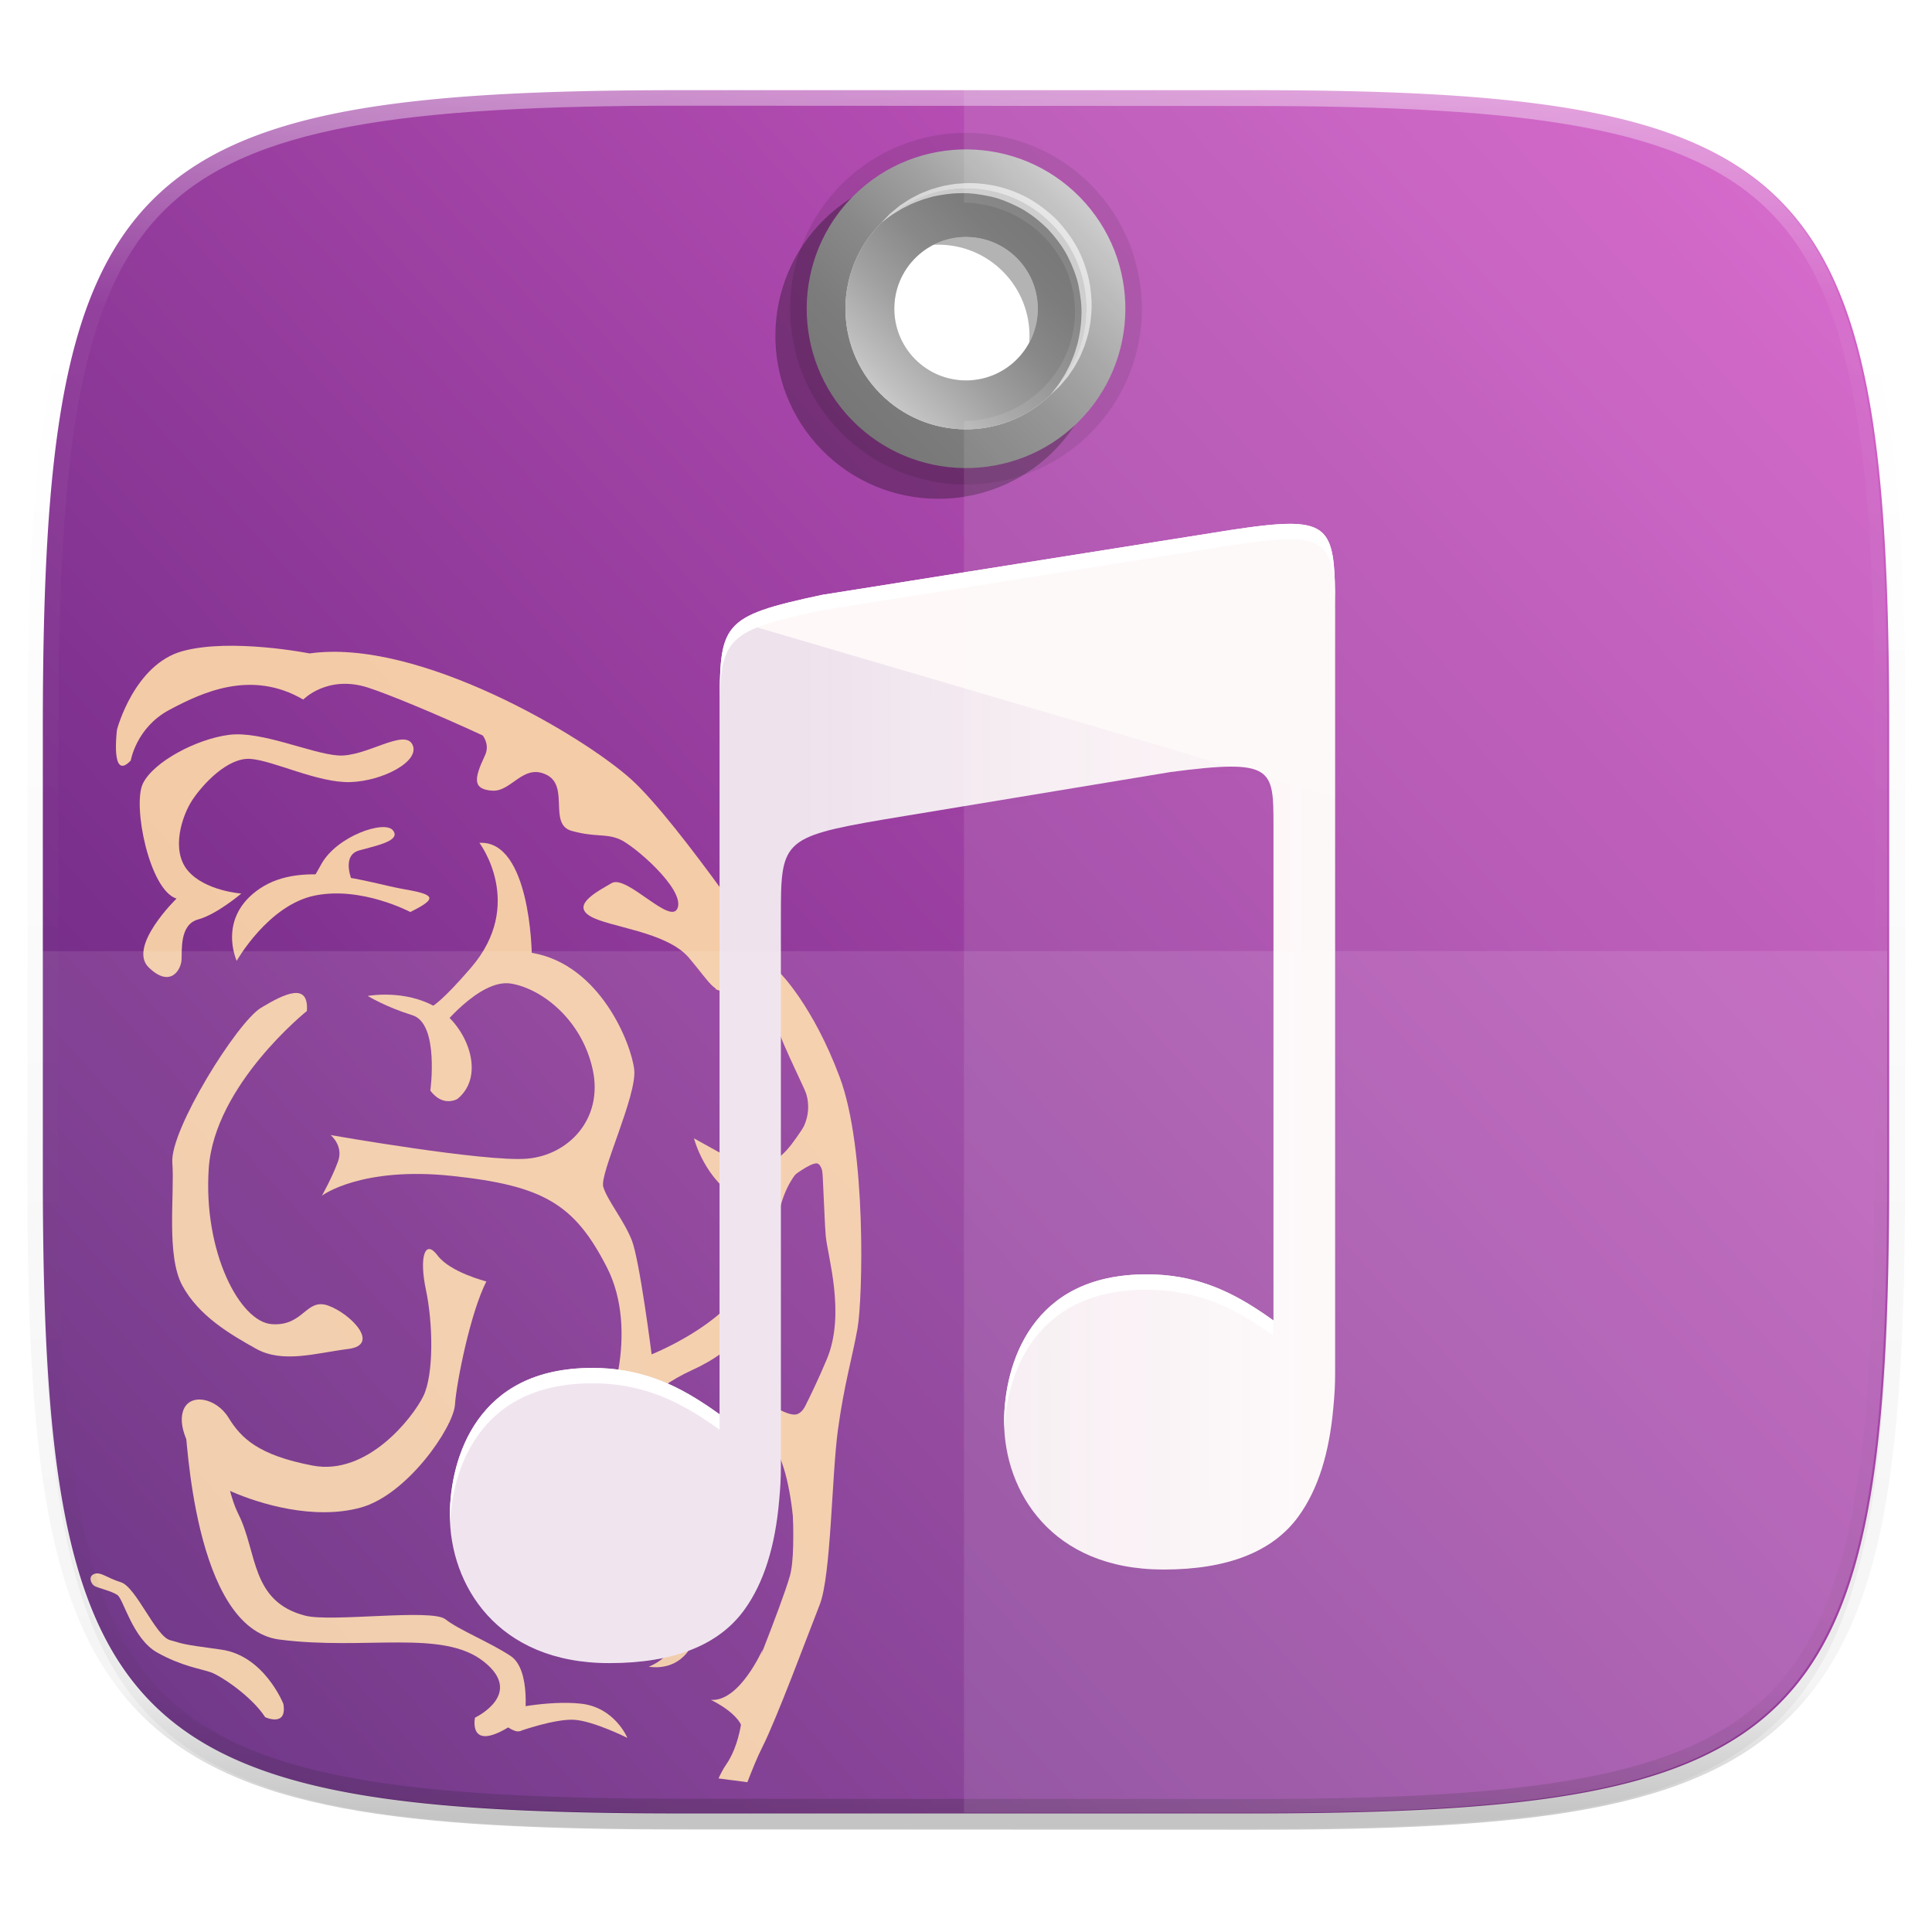 <svg xmlns="http://www.w3.org/2000/svg" xmlns:xlink="http://www.w3.org/1999/xlink" width="256" height="256" version="1.1" viewBox="0 0 256 256">
 <defs>
  <filter id="filter4569" width="1.023" height="1.025" x="-.01" y="-.01" style="color-interpolation-filters:sRGB">
   <feGaussianBlur stdDeviation="1.16"/>
  </filter>
  <filter id="filter1112" width="1.046" height="1.05" x="-.02" y="-.03" style="color-interpolation-filters:sRGB">
   <feGaussianBlur stdDeviation="2.32"/>
  </filter>
  <linearGradient id="linearGradient1137" x1="44.099" x2="272.489" y1="251.822" y2="44.86" gradientTransform="matrix(1.019,0,0,1.019,-26.944,-32.905)" gradientUnits="userSpaceOnUse" xlink:href="#linearGradient1159">
   <stop style="stop-color:#62237c" offset="0"/>
   <stop style="stop-color:#d85eca" offset="1"/>
  </linearGradient>
  <linearGradient id="linearGradient1108" x1="296" x2="296" y1="-212" y2="236" gradientUnits="userSpaceOnUse">
   <stop style="stop-color:#ffffff" offset="0"/>
   <stop style="stop-color:#ffffff;stop-opacity:.098" offset=".125"/>
   <stop style="stop-color:#000000;stop-opacity:.098" offset=".925"/>
   <stop style="stop-color:#000000;stop-opacity:.498" offset="1"/>
  </linearGradient>
  <linearGradient id="SVGID_11_" x1="67.374" x2="67.374" y1="82.338" y2="49.164" gradientTransform="matrix(0.445,0,0,0.445,72.784,165.259)" gradientUnits="userSpaceOnUse">
   <stop offset="0" style="stop-color:#C8C8C8"/>
   <stop offset=".063" style="stop-color:#BFBFBF"/>
   <stop offset=".316" style="stop-color:#A0A0A0"/>
   <stop offset=".561" style="stop-color:#898989"/>
   <stop offset=".793" style="stop-color:#7C7C7C"/>
   <stop offset="1" style="stop-color:#777777"/>
  </linearGradient>
  <linearGradient id="SVGID_10_" x1="67.374" x2="67.374" y1="87.669" y2="43.832" gradientTransform="matrix(0.445,0,0,0.445,72.784,165.259)" gradientUnits="userSpaceOnUse">
   <stop offset="0" style="stop-color:#777777"/>
   <stop offset=".207" style="stop-color:#7C7C7C"/>
   <stop offset=".439" style="stop-color:#898989"/>
   <stop offset=".684" style="stop-color:#A0A0A0"/>
   <stop offset=".937" style="stop-color:#BFBFBF"/>
   <stop offset="1" style="stop-color:#C8C8C8"/>
  </linearGradient>
  <linearGradient id="linearGradient1159" x1="196" x2="132" y1="160" y2="160" gradientTransform="matrix(0.713,-0.728,0.728,0.713,-79.439,138.208)" gradientUnits="userSpaceOnUse">
   <stop offset="0" style="stop-color:#622188;stop-opacity:.03"/>
   <stop offset="1" style="stop-color:#622188"/>
  </linearGradient>
  <filter style="color-interpolation-filters:sRGB" id="filter1178" width="1.027" height="1.021" x="-.01" y="-.01">
   <feGaussianBlur stdDeviation=".658"/>
  </filter>
 </defs>
 <g transform="rotate(45.584,128.801,124.153)">
  <path d="m 90.314,11.947 c -74.056,0 -84.639,10.556 -84.639,84.543 v 59.252 c 3e-7,73.986 10.583,84.543 84.639,84.543 h 75.371 c 74.056,0 84.639,-10.557 84.639,-84.543 V 96.49 c 0,-73.987 -10.583,-84.543 -84.639,-84.543 z m 36.82,13.863 a 14.285,14.693 0 0 1 14.285,14.693 14.285,14.693 0 0 1 -14.285,14.693 14.285,14.693 0 0 1 -14.285,-14.693 14.285,14.693 0 0 1 14.285,-14.693 z" transform="rotate(-45.584,128.801,124.153)" style="opacity:0.1;filter:url(#filter4569)"/>
  <path d="m 90.314,13.986 c -74.056,0 -84.639,10.556 -84.639,84.543 v 59.252 c 3e-7,73.986 10.583,84.543 84.639,84.543 h 75.371 c 74.056,0 84.639,-10.557 84.639,-84.543 V 98.529 c 0,-73.987 -10.583,-84.543 -84.639,-84.543 z m 37.127,12.846 a 14.999,14.489 0 0 1 14.998,14.488 14.999,14.489 0 0 1 -14.998,14.488 14.999,14.489 0 0 1 -15,-14.488 14.999,14.489 0 0 1 15,-14.488 z" transform="rotate(-45.584,128.801,124.153)" style="opacity:0.2;filter:url(#filter1112)"/>
  <path d="M 90.314,11.947 C 16.259,11.947 5.676,22.504 5.676,96.49 v 59.252 c -3e-7,73.986 10.583,84.543 84.639,84.543 h 75.371 c 74.056,-1e-5 84.639,-10.557 84.639,-84.543 V 96.49 c 0,-73.987 -10.583,-84.543 -84.639,-84.543 z m 37.127,14.885 a 14.999,14.489 0 0 1 14.998,14.488 14.999,14.489 0 0 1 -14.998,14.488 14.999,14.489 0 0 1 -15,-14.488 14.999,14.489 0 0 1 15,-14.488 z" transform="rotate(-45.584,128.801,124.153)" style="fill:url(#linearGradient1137)"/>
  <g style="opacity:0.9;fill:#ffdca9" transform="matrix(1.437,-1.272,1.302,1.462,-428.384,40.707)">
   <path style="fill:#ffdca9" d="m 180.977,254.474 c -0.219,3.145 0.219,9.883 -0.438,11.906 -0.656,2.02 -2.408,7.861 -3.281,9.883 -0.307,0.709 -0.584,1.557 -0.867,2.441 l -2.004,-0.117 c 0.127,-0.33 0.27,-0.656 0.463,-0.977 1.094,-1.795 0.877,-4.492 0.877,-4.492 0,0 2.188,-6.514 2.623,-8.535 0.439,-2.021 -0.654,-7.639 -0.436,-9.213 0.221,-1.57 0.875,-2.471 1.969,-5.615 1.094,-3.146 -0.439,-6.963 -0.656,-8.313 -0.219,-1.346 -0.656,-6.289 -1.096,-7.637 -0.436,-1.35 -3.061,-5.393 -3.227,-6.348 -0.164,-0.955 -4.41,-2.137 -4.41,-2.137 -0.221,-2.246 -1.551,-3.873 -1.551,-3.873 0,-2.246 -7.658,-8.537 -7.658,-8.537 -2.406,-1.797 -13.346,-5.615 -16.189,-6.291 -2.847,-0.672 -4.378,1.125 -4.378,1.125 -3.721,-1.797 -7.002,0 -9.189,1.348 -2.187,1.348 -2.406,3.594 -2.406,3.594 -1.314,1.574 -1.094,-2.021 -1.094,-2.021 0,0 0.873,-4.492 4.156,-5.615 3.281,-1.125 8.752,-0.451 8.752,-0.451 7.44,-1.57 19.255,4.27 22.757,6.965 3.5,2.697 11.156,12.355 11.156,12.355 0,0 2.408,2.023 4.594,6.74 2.189,4.719 2.627,14.828 2.408,16.85 -0.219,2.022 -0.657,3.818 -0.875,6.965 z"/>
   <g style="fill:#ffdca9">
    <path style="fill:#ffdca9" d="m 148.453,210.265 c -0.635,-1.088 -3.17,1.086 -5.071,1.086 -1.902,0 -5.389,-1.305 -7.609,-0.869 -2.219,0.436 -5.072,2.176 -5.705,3.697 -0.635,1.521 0.951,7.176 2.854,7.611 0,0 -3.172,3.48 -1.588,4.785 1.588,1.305 2.221,0 2.221,-0.652 0,-0.652 -0.318,-2.393 0.951,-2.828 1.268,-0.434 2.854,-1.957 2.854,-1.957 0,0 -2.537,0 -3.805,-1.305 -1.27,-1.305 -0.635,-3.697 0,-4.785 0.633,-1.088 2.217,-3.045 3.805,-3.045 1.584,0 4.754,1.305 6.976,1.088 2.215,-0.217 4.752,-1.738 4.117,-2.826 z"/>
    <path style="fill:#ffdca9" d="m 153.525,216.571 c 0,0 3.486,3.914 0,8.48 -3.486,4.568 -3.17,2.611 -3.17,2.611 l 1.268,1.74 c 0,0 2.535,-3.697 4.756,-3.48 2.219,0.217 5.072,2.174 6.023,5.438 0.951,3.262 -1.268,5.873 -4.121,6.307 -2.854,0.436 -13.633,-0.652 -13.633,-0.652 0,0 0.953,0.652 0.635,1.74 -0.316,1.086 -0.949,2.393 -0.949,2.393 0,0 2.535,-2.176 8.875,-1.959 6.34,0.219 8.561,1.305 11.096,5.438 2.535,4.133 0.949,10.221 -0.318,11.744 -1.267,1.523 -6.975,1.959 -7.607,3.48 -0.632,1.521 1.268,3.045 1.586,4.131 0.316,1.088 -0.951,1.959 -0.951,1.959 0,0 3.486,-1.523 6.021,-1.305 2.537,0.217 7.293,2.609 7.293,2.609 0,0 -0.953,0.436 -0.635,1.088 0.318,0.652 0.951,1.305 0.635,1.957 -0.316,0.652 -1.268,1.086 -1.268,1.086 0,0 1.584,0.219 2.535,-1.086 0.951,-1.305 -0.951,-1.523 -0.316,-2.176 0.633,-0.652 1.902,-0.434 1.902,-0.434 0,0 -0.953,-0.219 -2.537,-2.176 -1.584,-1.957 -2.219,-3.045 -4.438,-3.045 -2.221,0 -4.756,0.217 -4.756,0.217 0,0 -2.219,-0.869 -1.268,-2.174 0.951,-1.305 8.242,-2.176 8.242,-2.176 0,0 -2.219,-1.305 -2.219,-2.391 0,-1.088 1.584,-3.264 4.438,-4.785 2.854,-1.523 5.072,-3.916 5.072,-8.482 0,-4.566 1.209,-5.607 3.109,-7.348 l -0.666,-3 c 0,0 -1.809,4.041 -3.711,5.346 l -4.756,-2.176 c 0,0 0.951,2.828 3.488,3.916 0,0 1.9,3.697 0.316,6.307 -1.586,2.609 -5.707,4.566 -5.707,4.566 0,0 -1.268,-6.307 -1.902,-7.611 -0.633,-1.305 -1.902,-2.609 -2.219,-3.48 -0.316,-0.869 1.904,-6.307 1.586,-8.047 -0.318,-1.738 -2.854,-6.959 -7.609,-7.395 10e-4,0.001 -0.633,-7.61 -4.12,-7.175 z"/>
    <path style="fill:#ffdca9" d="m 146.551,227.444 c 0,0 2.537,-0.65 4.756,0.436 2.219,1.088 3.805,4.35 1.902,6.09 0,0 -0.951,0.652 -1.902,-0.436 0,0 0.316,-4.566 -1.586,-5.002 -1.902,-0.436 -3.17,-1.088 -3.17,-1.088 z"/>
    <path style="fill:#ffdca9" d="m 149.088,221.573 c 0,0 -3.486,-1.521 -6.657,-0.652 -3.17,0.869 -5.072,4.783 -5.072,4.783 0,0 -1.586,-2.826 1.268,-5 2.854,-2.176 7.608,-0.871 9.827,-0.652 2.218,0.217 2.536,0.433 0.634,1.521 z"/>
    <path style="fill:#ffdca9" d="m 144.967,219.833 c 0,0 -0.951,-1.74 0.316,-2.174 1.268,-0.436 2.854,-0.871 2.219,-1.523 -0.633,-0.652 -3.803,0.652 -4.755,2.609 l -0.951,1.959 z"/>
    <path style="fill:#ffdca9" d="m 142.431,228.751 c 0,0 -6.023,5.436 -6.023,11.09 0,5.656 2.854,10.223 5.072,10.223 2.22,0 2.222,-1.957 3.804,-1.523 1.586,0.436 3.805,2.395 1.586,2.828 -2.221,0.436 -4.438,1.305 -6.341,0.436 -1.902,-0.871 -4.121,-1.959 -5.391,-3.916 -1.266,-1.957 -0.949,-6.088 -1.266,-8.264 -0.318,-2.176 3.801,-9.787 5.389,-10.873 1.584,-1.089 3.17,-1.96 3.17,-0.001 z"/>
    <path style="fill:#ffdca9" d="m 156.063,246.149 c 0,0 -2.537,-0.436 -3.488,-1.523 -0.951,-1.086 -1.266,0.219 -0.633,2.393 0.633,2.174 0.951,5.654 0.316,7.178 -0.635,1.521 -3.488,5.654 -7.291,5.219 -3.806,-0.436 -5.073,-1.521 -6.024,-2.826 -0.951,-1.307 -2.852,-1.523 -3.17,-0.219 -0.316,1.305 0.949,2.828 1.586,3.697 0.633,0.869 0.316,0.869 2.219,1.521 1.902,0.654 5.706,1.523 8.876,0.436 3.17,-1.087 6.023,-5.871 6.023,-7.395 0,-1.522 0.634,-6.307 1.586,-8.481 z"/>
   </g>
   <path style="fill:#ffdca9" d="m 178.826,265.321 c 0,0 -0.344,-8.244 -2.678,-9.91 -2.334,-1.666 -3.008,-1.418 -3.08,-2.137 -0.055,-0.555 -0.109,-0.748 1.555,-0.693 1.332,0.045 4.871,2.406 4.871,2.406 z"/>
   <path style="fill:#ffdca9" d="m 151.16,207.987 c 0,0 3,1 2.334,2.666 -0.668,1.668 -0.666,2.334 0.666,2.334 1.334,0 2,-2 3.666,-1.334 1.668,0.668 0.334,3.334 2,3.668 1.668,0.332 2.334,-0.002 3.334,0.332 1,0.334 4.666,3 4.334,4.334 -0.334,1.332 -3.668,-2 -4.668,-1.334 -1,0.668 -2.666,1.666 -1.332,2.334 1.332,0.666 5.332,0.666 7,2.334 1.666,1.666 2.092,2.613 3,1.666 0.949,-0.994 -2,-7 -4,-8.666 -2,-1.668 -13,-9.002 -16.334,-8.334 z"/>
   <path style="fill:#ffdca9" d="m 172.324,236.685 c 0,0 1.689,0.705 2.205,0.518 0.518,-0.189 1.83,-1.361 2.488,-2.629 0.656,-1.268 0.375,-2.254 0.094,-2.91 l 1.408,1.408 0.752,5.115 -0.424,-0.375 c 0,0 -0.141,-1.268 -0.609,-1.221 -0.468,0.047 -1.502,0.939 -1.502,0.939 l -3.004,0.422 -1.455,-0.846 z"/>
   <path style="fill:#ffdca9" d="m 176.592,253.274 c 0,0 1.055,0.555 1.525,0.334 0.473,-0.223 0.666,-1 0.666,-1 l -0.416,2.109 h -1.109 z"/>
   <path style="fill:#ffdca9" d="m 137.493,255.821 c -0.869,0.521 -1.693,0.93 -1.525,1.43 0.166,0.5 1.525,13.736 7.526,14.07 6,0.332 11.166,-1.5 14.166,0.5 3,2 -0.334,3.832 -0.334,3.832 0,0 -0.334,2.334 2.334,0.5 0,0 0.832,0.5 1,0 0.166,-0.5 0.334,-3.998 -1.166,-4.832 -1.5,-0.834 -3.668,-1.5 -4.668,-2.168 -1,-0.666 -7.836,0.76 -9.67,0.432 -3.843,-0.691 -3.579,-4.029 -5.079,-6.529 -1.5,-2.5 -1.752,-7.735 -2.584,-7.235 z"/>
   <path style="fill:#ffdca9" d="m 176.826,269.653 c 0,0 -1.332,3.668 -3.332,3.668 0,0 2.666,1 2.332,2.332 -0.332,1.334 1,-6 1,-6 z"/>
   <path style="fill:#ffdca9" d="m 159.326,274.999 c 0,0 2.922,-0.893 5.254,-0.797 2.334,0.094 3.338,2.086 3.338,2.086 0,0 -2.432,-0.986 -3.758,-0.967 -1.328,0.02 -3.676,1.023 -3.676,1.023 z"/>
   <path style="fill:#ffdca9" d="m 144.059,275.64 c 0,0 -1.548,-3.174 -4.548,-3.361 -3,-0.187 -2.559,-0.207 -3.559,-0.395 -1,-0.188 -2.584,-3.418 -3.646,-3.668 -1.062,-0.25 -1.438,-0.625 -1.875,-0.438 -0.437,0.187 -0.188,0.688 0.063,0.813 0.251,0.125 1.188,0.25 1.625,0.5 0.437,0.25 1.25,2.875 3,3.688 1.75,0.813 3.111,0.895 3.799,1.082 0.688,0.187 2.893,1.395 3.955,2.77 -10e-4,-10e-4 1.582,0.591 1.186,-0.991 z"/>
  </g>
  <g>
   <path d="m 194.32,83.566 c -1.879,-0.021 -4.376,0.272 -7.699,0.771 l -53.271,8.455 C 119.999,95.636 120.045,96.52 120,107.799 v 91.516 c -0.557,-0.39 -1.106,-0.782 -1.682,-1.168 v 0.004 c -4.241,-2.842 -8.762,-4.865 -14.834,-4.865 -7.606,0 -12.141,2.912 -14.887,6.748 -2.746,3.836 -3.656,8.671 -3.656,12.408 0,4.507 1.539,9.317 4.877,12.982 3.338,3.666 8.47,6.232 15.85,6.232 8.333,0 14.194,-2.327 17.508,-6.871 2.609,-3.578 4.052,-8.358 4.566,-14.254 v -0.016 c 0.072,-0.715 0.124,-1.45 0.17,-2.207 0.07,-1.165 0.055,-3.346 0.055,-3.346 v -70.072 c 0,-10.01 -4.9e-4,-10.608 13.354,-12.891 l 37.299,-6.168 C 191.997,114.081 192,115.309 192,122.816 v 64.307 c -0.542,-0.38 -1.077,-0.762 -1.637,-1.137 v 0.004 c -4.241,-2.842 -8.76,-4.865 -14.832,-4.865 -7.606,0 -12.143,2.912 -14.889,6.748 -2.746,3.836 -3.656,8.671 -3.656,12.408 0,4.507 1.541,9.317 4.879,12.982 3.338,3.666 8.47,6.234 15.85,6.234 8.333,0 14.194,-2.329 17.508,-6.873 2.609,-3.578 4.05,-8.356 4.564,-14.252 v -0.018 c 0.072,-0.715 0.124,-1.448 0.17,-2.205 0.07,-1.165 0.057,-3.348 0.057,-3.348 V 95.316 c 0,-8.78 -0.058,-11.687 -5.693,-11.75 z" transform="matrix(0.713,-0.728,0.728,0.713,-79.439,138.208)" style="opacity:0.1;filter:url(#filter1178)"/>
   <path d="m 119.31,55.624 c -1.356,1.352 -2.924,3.38 -4.931,6.156 L 82.53,106.601 c -7.454,11.749 -6.778,12.346 1.402,20.425 l 16.081,15.756 8.093,7.93 42.46,41.602 c -0.681,0.127 -1.359,0.247 -2.05,0.391 l 0.003,0.003 c -5.096,1.06 -9.793,2.909 -14.125,7.33 -5.426,5.538 -6.541,10.918 -5.707,15.653 0.834,4.736 3.705,8.848 6.426,11.514 3.282,3.215 7.882,5.526 12.932,5.711 5.05,0.184 10.581,-1.721 15.845,-7.094 5.945,-6.067 8.432,-11.995 7.487,-17.65 -0.744,-4.452 -3.195,-8.913 -7.121,-13.494 l -0.014,-0.014 c -0.469,-0.563 -0.967,-1.125 -1.486,-1.698 -0.799,-0.882 -2.397,-2.427 -2.397,-2.427 l -51.021,-49.99 c -7.289,-7.141 -7.724,-7.567 0.141,-18.919 l 22.119,-31.558 c 8.27,-10.989 9.165,-10.116 14.632,-4.76 l 4.502,4.411 42.32,41.466 c -0.663,0.124 -1.323,0.241 -1.995,0.381 l 0.003,0.003 c -5.096,1.06 -9.792,2.907 -14.124,7.328 -5.426,5.538 -6.543,10.919 -5.708,15.655 0.834,4.736 3.705,8.848 6.426,11.514 3.282,3.215 7.883,5.525 12.933,5.709 5.05,0.184 10.582,-1.72 15.847,-7.093 5.945,-6.067 8.431,-11.996 7.486,-17.651 -0.744,-4.452 -3.195,-8.91 -7.121,-13.491 l -0.014,-0.014 c -0.469,-0.563 -0.966,-1.124 -1.484,-1.697 -0.799,-0.882 -2.397,-2.429 -2.397,-2.429 L 146.48,74.121 131.924,59.859 c -6.393,-6.264 -8.551,-8.296 -12.617,-4.237 z" style="fill:#fef8f8"/>
   <path d="m 77.392,117.002 c -0.354,3.218 1.857,5.397 6.541,10.024 l 16.081,15.756 8.093,7.93 42.46,41.602 c -0.681,0.127 -1.359,0.247 -2.05,0.391 l 0.003,0.003 c -5.096,1.06 -9.793,2.909 -14.125,7.33 -5.426,5.538 -6.541,10.918 -5.707,15.653 0.834,4.736 3.705,8.848 6.426,11.514 3.282,3.215 7.882,5.526 12.932,5.711 5.05,0.184 10.581,-1.721 15.845,-7.094 5.945,-6.067 8.432,-11.995 7.487,-17.65 -0.744,-4.452 -3.195,-8.913 -7.121,-13.494 l -0.014,-0.014 c -0.469,-0.563 -0.967,-1.125 -1.486,-1.698 -0.799,-0.882 -2.397,-2.427 -2.397,-2.427 l -51.021,-49.99 c -7.289,-7.141 -7.724,-7.567 0.141,-18.919 l 22.119,-31.558 c 2.105,-2.797 3.728,-4.818 5.074,-6.2 z m 63.521,-35.494 c 1.556,0.14 3.041,1.575 5.32,3.808 l 4.502,4.411 42.32,41.466 c -0.663,0.124 -1.323,0.241 -1.995,0.381 l 0.003,0.003 c -5.095,1.06 -9.792,2.907 -14.124,7.329 -5.426,5.538 -6.543,10.919 -5.708,15.655 0.834,4.736 3.705,8.848 6.426,11.514 3.282,3.215 7.883,5.525 12.933,5.709 5.05,0.184 10.582,-1.72 15.847,-7.093 5.945,-6.067 8.431,-11.996 7.486,-17.651 -0.744,-4.452 -3.195,-8.91 -7.121,-13.491 l -0.014,-0.014 c -0.469,-0.563 -0.966,-1.124 -1.484,-1.697 -0.799,-0.882 -2.397,-2.429 -2.397,-2.429 L 149.258,76.843 Z" style="opacity:0.1;fill:url(#linearGradient1159)"/>
   <path d="m 119.31,55.624 c -1.356,1.352 -2.924,3.38 -4.931,6.156 L 82.53,106.601 c -7.454,11.749 -6.778,12.346 1.402,20.425 l 1.456,1.427 c -8.18,-8.079 -8.857,-8.677 -1.402,-20.425 L 115.835,63.208 c 2.007,-2.776 3.576,-4.803 4.931,-6.156 4.066,-4.059 6.225,-2.026 12.617,4.237 l -1.456,-1.427 c -6.393,-6.264 -8.551,-8.296 -12.617,-4.237 z m 57.629,83.28 c -5.426,5.538 -6.543,10.919 -5.708,15.655 0.834,4.736 3.705,8.848 6.426,11.514 0.204,0.199 0.426,0.384 0.639,0.576 -2.457,-2.653 -4.858,-6.401 -5.609,-10.664 -0.834,-4.736 0.283,-10.117 5.708,-15.655 4.332,-4.421 9.028,-6.268 14.124,-7.329 l -0.003,-0.003 c 0.673,-0.14 1.332,-0.257 1.995,-0.381 l -1.456,-1.427 c -0.663,0.124 -1.323,0.241 -1.995,0.381 l 0.003,0.003 c -5.096,1.06 -9.792,2.907 -14.124,7.329 z m -42.545,61.134 c -5.426,5.538 -6.541,10.918 -5.707,15.653 0.834,4.736 3.705,8.848 6.426,11.514 0.204,0.199 0.426,0.384 0.639,0.576 -2.457,-2.653 -4.858,-6.401 -5.609,-10.664 -0.834,-4.736 0.281,-10.116 5.707,-15.653 4.332,-4.421 9.03,-6.269 14.125,-7.33 l -0.003,-0.003 c 0.692,-0.144 1.369,-0.264 2.05,-0.391 l -1.456,-1.427 c -0.681,0.127 -1.359,0.247 -2.05,0.391 l 0.003,0.003 c -5.096,1.06 -9.793,2.909 -14.125,7.33 z" style="fill:#ffffff"/>
  </g>
  <g transform="matrix(2.164,0,0,2.164,-153.65,-354.522)">
   <g style="opacity:0.1">
    <path style="font-variation-settings:normal;inline-size:0;stop-color:#000000" d="m 102.788,188.736 c 3.205,0 5.804,2.598 5.804,5.804 0,3.205 -2.598,5.804 -5.804,5.804 -3.205,0 -5.804,-2.598 -5.804,-5.804 0,-3.205 2.598,-5.804 5.804,-5.804 m 0,-4.749 c -5.819,0 -10.552,4.734 -10.552,10.552 0,5.819 4.734,10.552 10.552,10.552 5.819,0 10.552,-4.734 10.552,-10.552 0,-5.819 -4.734,-10.552 -10.552,-10.552 z"/>
    <path style="font-variation-settings:normal;inline-size:0;stop-color:#000000" d="m 102.787,183.764 c -5.939,0 -10.775,4.836 -10.775,10.775 0,5.939 4.836,10.775 10.775,10.775 5.939,0 10.775,-4.836 10.775,-10.775 0,-5.939 -4.836,-10.775 -10.775,-10.775 z m 0,0.445 c 5.698,0 10.33,4.632 10.33,10.33 0,5.698 -4.632,10.33 -10.33,10.33 -5.698,0 -10.328,-4.632 -10.328,-10.33 0,-5.698 4.63,-10.33 10.328,-10.33 z m 0,4.305 c -3.326,0 -6.025,2.7 -6.025,6.025 0,3.326 2.7,6.027 6.025,6.027 3.326,0 6.027,-2.702 6.027,-6.027 0,-3.326 -2.702,-6.025 -6.027,-6.025 z m 0,0.445 c 3.085,0 5.582,2.495 5.582,5.58 0,3.085 -2.497,5.582 -5.582,5.582 -3.085,0 -5.58,-2.497 -5.58,-5.582 0,-3.085 2.495,-5.58 5.58,-5.58 z"/>
   </g>
   <g style="opacity:0.3">
    <path style="font-variation-settings:normal;inline-size:0;stop-color:#000000" d="m 102.788,191.11 c 3.205,0 5.804,2.598 5.804,5.804 0,3.205 -2.598,5.804 -5.804,5.804 -3.205,0 -5.804,-2.598 -5.804,-5.804 0,-3.205 2.598,-5.804 5.804,-5.804 m 0,-3.957 c -5.382,0 -9.761,4.379 -9.761,9.761 0,5.382 4.379,9.761 9.761,9.761 5.382,0 9.761,-4.379 9.761,-9.761 -4.5e-4,-5.382 -4.379,-9.761 -9.761,-9.761 z"/>
    <path style="font-variation-settings:normal;inline-size:0;stop-color:#000000" d="m 102.787,186.93 c -5.503,0 -9.982,4.481 -9.982,9.984 0,5.503 4.479,9.984 9.982,9.984 5.503,0 9.984,-4.482 9.984,-9.984 -4.6e-4,-5.503 -4.482,-9.984 -9.984,-9.984 z m 0,0.445 c 5.261,0 9.539,4.278 9.539,9.539 0,5.261 -4.278,9.539 -9.539,9.539 -5.261,0 -9.537,-4.278 -9.537,-9.539 0,-5.261 4.276,-9.539 9.537,-9.539 z m 0,3.512 c -3.326,0 -6.025,2.702 -6.025,6.027 0,3.326 2.7,6.025 6.025,6.025 3.326,0 6.027,-2.7 6.027,-6.025 0,-3.326 -2.702,-6.027 -6.027,-6.027 z m 0,0.445 c 3.085,0 5.582,2.497 5.582,5.582 0,3.085 -2.497,5.58 -5.582,5.58 -3.085,0 -5.58,-2.495 -5.58,-5.58 0,-3.085 2.495,-5.582 5.58,-5.582 z"/>
   </g>
   <path style="fill:url(#SVGID_10_)" d="m 102.788,188.736 c 3.205,0 5.804,2.598 5.804,5.804 0,3.205 -2.598,5.804 -5.804,5.804 -3.205,0 -5.804,-2.598 -5.804,-5.804 0,-3.205 2.598,-5.804 5.804,-5.804 m 0,-3.957 c -5.382,0 -9.761,4.379 -9.761,9.761 0,5.382 4.379,9.761 9.761,9.761 5.382,0 9.761,-4.379 9.761,-9.761 -4.5e-4,-5.382 -4.379,-9.761 -9.761,-9.761 z"/>
   <path style="fill:#e9e6dd" d="m 102.788,190.147 c 2.426,0 4.392,1.967 4.392,4.392 0,2.425 -1.966,4.392 -4.392,4.392 -2.426,0 -4.392,-1.967 -4.392,-4.392 0,-2.425 1.966,-4.392 4.392,-4.392 m 0,-2.994 c -4.073,0 -7.387,3.314 -7.387,7.387 0,4.073 3.314,7.387 7.387,7.387 4.073,0 7.387,-3.314 7.387,-7.387 -4.5e-4,-4.073 -3.314,-7.387 -7.387,-7.387 z"/>
   <path style="fill:url(#SVGID_11_)" d="m 102.788,190.147 c 2.426,0 4.392,1.967 4.392,4.392 0,2.425 -1.966,4.392 -4.392,4.392 -2.426,0 -4.392,-1.967 -4.392,-4.392 0,-2.425 1.966,-4.392 4.392,-4.392 m 0,-2.994 c -4.073,0 -7.387,3.314 -7.387,7.387 0,4.073 3.314,7.387 7.387,7.387 4.073,0 7.387,-3.314 7.387,-7.387 -4.5e-4,-4.073 -3.314,-7.387 -7.387,-7.387 z"/>
   <path d="m 110.174,194.539 c 0,0 -0.012,-0.09 -0.035,-0.259 -0.03,-0.167 -0.038,-0.422 -0.118,-0.726 -0.035,-0.152 -0.073,-0.32 -0.116,-0.503 -0.058,-0.179 -0.12,-0.372 -0.187,-0.579 -0.07,-0.204 -0.174,-0.412 -0.266,-0.635 -0.099,-0.22 -0.232,-0.438 -0.353,-0.671 -0.282,-0.446 -0.61,-0.913 -1.03,-1.341 -0.402,-0.445 -0.911,-0.825 -1.449,-1.181 -0.546,-0.352 -1.17,-0.602 -1.812,-0.81 -0.641,-0.19 -1.356,-0.273 -2.002,-0.287 -0.753,0.017 -1.378,0.097 -2.042,0.288 -0.641,0.209 -1.266,0.458 -1.812,0.81 -0.538,0.356 -1.047,0.736 -1.449,1.18 -0.419,0.428 -0.747,0.896 -1.03,1.341 -0.121,0.233 -0.253,0.451 -0.353,0.671 -0.092,0.223 -0.195,0.43 -0.266,0.634 -0.067,0.207 -0.13,0.4 -0.187,0.579 -0.042,0.184 -0.081,0.353 -0.116,0.505 -0.08,0.306 -0.088,0.555 -0.118,0.723 -0.023,0.169 -0.035,0.26 -0.035,0.26 0,0 -0.003,-0.091 -0.009,-0.261 0.004,-0.17 -0.037,-0.424 0.005,-0.742 0.014,-0.16 0.03,-0.338 0.048,-0.531 0.037,-0.191 0.078,-0.398 0.122,-0.619 0.049,-0.22 0.131,-0.447 0.202,-0.692 0.078,-0.242 0.2,-0.482 0.306,-0.742 0.13,-0.247 0.266,-0.508 0.427,-0.765 0.175,-0.247 0.342,-0.517 0.562,-0.754 0.405,-0.507 0.926,-0.963 1.508,-1.37 0.587,-0.403 1.258,-0.726 1.971,-0.958 0.706,-0.22 1.527,-0.329 2.223,-0.346 0.803,0.021 1.535,0.126 2.263,0.346 0.713,0.233 1.384,0.555 1.971,0.958 0.582,0.407 1.103,0.863 1.508,1.37 0.22,0.238 0.387,0.507 0.562,0.755 0.161,0.257 0.297,0.518 0.427,0.765 0.106,0.26 0.228,0.499 0.306,0.742 0.071,0.245 0.153,0.471 0.202,0.692 0.044,0.221 0.084,0.428 0.122,0.619 0.018,0.194 0.034,0.373 0.048,0.534 0.042,0.32 4.5e-4,0.569 0.005,0.74 -0.003,0.17 -0.006,0.261 -0.006,0.261 z" style="opacity:0.6;fill:#ffffff"/>
  </g>
  <path style="font-variation-settings:normal;inline-size:0;opacity:0.4;fill:url(#linearGradient1108);stop-color:#000000" d="m 214.062,-216 c -72.839,0 -115.523,4.883 -140.344,29.672 C 48.898,-161.539 44,-118.897 44,-46.125 v 116.25 c 0,72.771 4.898,115.414 29.719,140.203 C 98.54,235.118 141.224,240 214.062,240 h 147.875 c 72.839,0 115.523,-4.883 140.344,-29.672 C 527.102,185.539 532,142.896 532,70.125 v -116.25 c 0,-72.772 -4.898,-115.414 -29.719,-140.203 C 477.46,-211.117 434.776,-216 361.938,-216 Z m 0,8 h 147.875 c 72.459,0 112.806,5.474 134.691,27.332 C 518.515,-158.81 524,-118.515 524,-46.125 v 116.25 c 0,72.39 -5.485,112.685 -27.371,134.543 C 474.743,226.526 434.396,232 361.938,232 H 214.062 C 141.604,232 101.257,226.526 79.371,204.668 57.485,182.81 52,142.515 52,70.125 v -116.25 c 0,-72.39 5.485,-112.685 27.371,-134.543 C 101.257,-202.526 141.604,-208 214.062,-208 Z" transform="matrix(0.357,-0.364,0.364,0.357,22.543,226.667)"/>
  <path d="m 184.566,233.053 c -51.829,52.896 -66.776,53.068 -119.624,1.287 L 43.782,213.607 215.001,38.859 236.162,59.593 c 52.847,51.78 52.981,66.728 1.152,119.625 z" style="opacity:0.1;fill:#ffffff"/>
  <path d="m 127.729,11.861 v 14.984 a 14.999,14.489 0 0 1 14.711,14.475 14.999,14.489 0 0 1 -14.711,14.479 V 240.199 h 37.686 c 74.056,1e-5 84.639,-10.559 84.639,-84.545 V 96.404 c 0,-73.987 -10.583,-84.543 -84.639,-84.543 h -37.686 z" transform="rotate(-45.584,128.801,124.153)" style="opacity:0.1;fill:#ffffff"/>
 </g>
</svg>
